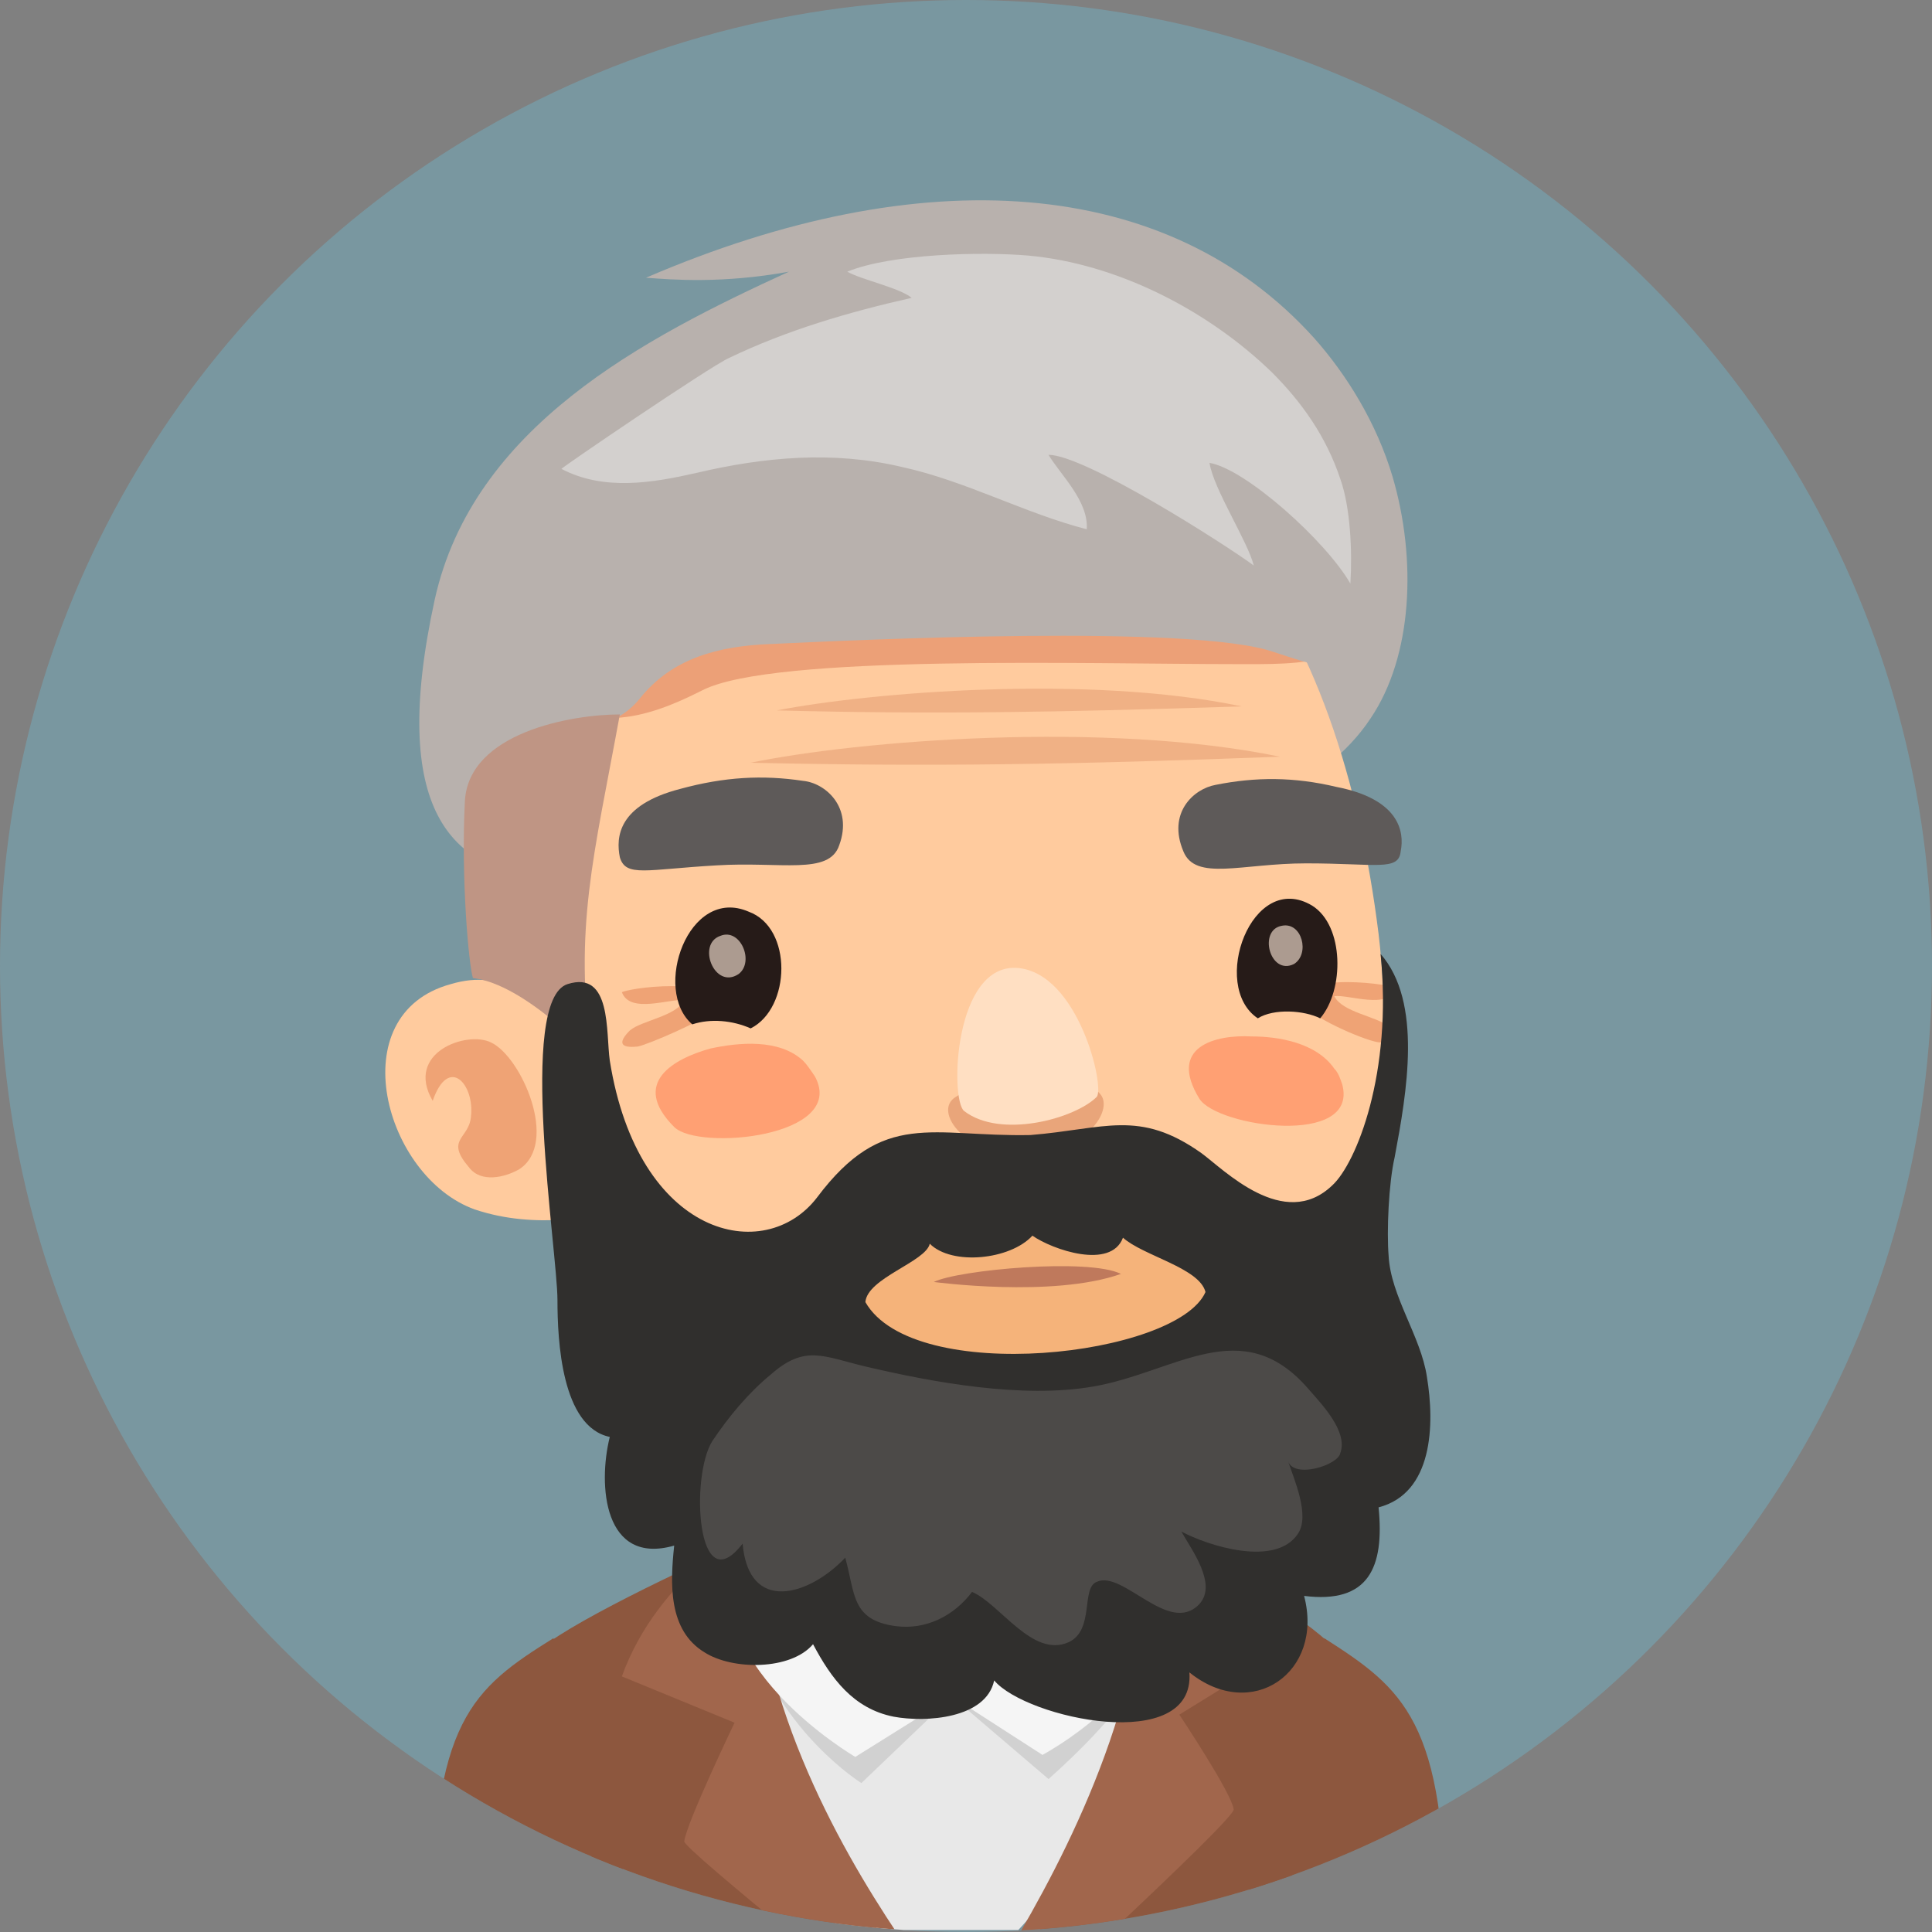 <svg enable-background="new 0 0 96 96" viewBox="0 0 96 96" xmlns="http://www.w3.org/2000/svg" xmlns:xlink="http://www.w3.org/1999/xlink"><rect x="0" y="0" width="96" height="96" fill="#808080" stroke="none"/><clipPath id="a"><circle cx="48" cy="48" r="48"/></clipPath><path clip-path="url(#a)" d="m0 0h96v96h-96z" fill="#7997a0"/><g clip-path="url(#a)"><path d="m21.5 96h10.4l-4.4-14.6c-4 2.5-6.1 4.1-6 14.6z" fill="#8d573e"/><path d="m65.8 81.4-4.4 14.6h10.4c.1-10.5-2.1-12.1-6-14.6z" fill="#8d573e"/><path d="m35.9 77.5c-4.3 3.6-5.5 7.9 1 14.2 1.9 1.8 3.6 3.2 5.1 4.2h8.6c4-4.3 10.6-12.5 8.8-16.8-3-7.4-19.2-5.2-23.5-1.6z" fill="#e8e8e8"/><path d="m37.3 81.3c1.5 4.8 5.5 7.3 5.5 7.3l4.5-4.3 4.8 4.1c4.6-4.1 5.5-6.6 5.9-8.1 1.2-4.6-22.7-5.4-20.7 1z" opacity=".1"/><path d="m58.1 76.4c.2.5.9 1.5.8 2-.5 5.6-4.3 12.8-7.3 17.6h12c1.1-5.5 3.3-13.5 2.6-14.2-1.1-1.2-6.2-4.5-8.1-5.4z" fill="#8d573e"/><path d="m35.8 78.3c.2-.5.5-1 .8-1.5-3.4 1.5-9.6 4.5-10.2 5.6-.5.9 2.5 7.1 4 13.6h13.3c-4.1-5.5-9.5-13.7-7.9-17.7z" fill="#8d573e"/><path d="m56.8 74.9c.8 7.9-3.2 16.1-6.1 21.1h4.5c3.2-3 6.2-5.9 6.1-6.1-.1-.8-2.7-4.7-2.7-4.7l4.7-2.9c-2.2-4.5-6.5-7.4-6.5-7.4z" fill="#a1664c"/><path d="m30.9 83.3 5.6 2.3s-2.4 5-2.5 5.9c0 .2 2.5 2.3 5.3 4.6h5.3c-3-4.5-7.2-11.9-7.2-20.2 0-.1-4.7 2.4-6.5 7.4z" fill="#a1664c"/><path d="m36.6 76.9c-2.2 5.7 5.9 10.4 5.9 10.4l4.8-3 4.5 2.9s8.9-4.7 5.6-11.4c-3-6.1-18.2-5.6-20.8 1.1z" fill="#f5f5f5"/><path d="m43.8 68.8c-2.9.6-4.8 3.4-5 6.2-.2 2.2.2 3.5 1.4 4.7.9.9 2.3 1.8 3.8 2.2 1.1.3 2.9 1.6 3.3 1.6.1 0 .7-.5 1.8-1.1 1.5-.8 3.5-1.8 4.4-3.4 1.2-2.3 2.2-6.9 0-8.8-2.4-1.7-6.9-2-9.7-1.4z" fill="#f2b88e"/><path d="m69.2 23.7c-.8-2.7-2.3-5.1-3.9-6.9-7.3-8.1-19.5-8.9-33.2-3 1.3.1 3.8.3 7.1-.3-7.2 3.3-15.7 7.7-17.6 16.3-4.6 21.1 12.8 11.4 18.6 13.1 6.7 1.9 23.3-.2 27.9-7.2 2.1-3.1 2.3-7.9 1.1-12z" fill="#b8b1ad"/><path d="m26.4 55.2c1.6 11.4 10.3 24 23.6 23.1 13.5-1 20.2-17.8 18.5-31.9-1.9-15.3-9.1-28.1-24.9-25-11.4 2.2-19.3 18.5-17.2 33.8z" fill="#ffcb9e"/><path d="m34.9 34.3c-1.6.8-5.8 2.9-8-.5-1-1.6-.3-4 .4-5.9.8-2.2 3.3-3.5 5.4-4.4 3.8-1.7 8.2-1.4 12.2-1.4 4.6.1 9.1.8 13.4 2.1 2.9.8 8.3 1.6 9.3 4.9 1.3 4.1-3.2 3.9-6.2 3.9-7.3 0-23-.5-26.5 1.3z" fill="#bf3c1b" opacity=".3"/><path d="m23.6 60.1c1.5.5 3 .6 4.5.5 0 0 .1-.1.1-.1.7-1.1-.3-7-.6-8.1-.9-2.8-2.5-4.3-5.2-3.5-5.5 1.5-3.3 9.6 1.2 11.2z" fill="#ffcb9e"/><path d="m25.8 58.1c2-1.3.1-5.6-1.4-6.3-1.2-.6-4.3.5-2.9 2.9.8-2.3 2.1-.8 1.9.8-.1 1.1-1.3 1.1-.1 2.5.6.8 1.8.5 2.5.1z" fill="#c94614" opacity=".3"/><path d="m61.2 17.1c-8.5-4.5-21.6-3.3-28.8 2-4.9 3.6-7.4 8-7.1 14.1.2 3.3 4.6 3.9 6.5 1.5 1.6-2 3.9-2.6 6.5-2.7 4.3-.2 21-1 25 .4 2.2.7 5 1.9 5.5-1.6.5-3.8-.5-7.7-3.1-10.4-1.3-1.4-2.8-2.5-4.5-3.3z" fill="#b8b1ad"/><path d="m67.1 29c.1-1.6 0-3.8-.5-5.2-.7-2.1-1.9-3.8-3.4-5.3-3.2-3.1-7.7-5.4-12.1-5.8-2.3-.2-6.8-.1-9 .8.7.4 2.6.8 3.2 1.3-3.1.7-6.2 1.6-9.1 3-.9.4-8.4 5.5-8.3 5.5 2.1 1.1 4.5.7 6.7.2 3.4-.8 6.8-1.1 10.2-.3 3.2.7 6.1 2.3 9.2 3.1.1-1.4-1.3-2.7-1.9-3.7 1.8 0 8.7 4.4 10.2 5.5-.3-1.2-2-3.8-2.2-5.1 1.8.3 5.8 3.9 7 6z" fill="#dfdddc" opacity=".7"/><path d="m30.8 35.5c-1.3 7.1-2.3 10.6-1.4 17 0 0-3.3-3.6-5.9-3.9-.2-.6-.6-4.9-.4-8.8.2-3.4 5.3-4.3 7.7-4.3z" fill="#bf9584"/><path d="m35.3 50.3c1.2-1.8-3.7-1.3-4.4-1 .4 1.1 2.4.3 3.1.4-.4.8-2.1 1-2.7 1.5-.6.6-.5.9.4.8.5-.1 3.3-1.3 3.6-1.7z" fill="#c94614" opacity=".3"/><path d="m65 50.1c-1.2-1.8 3.7-1.3 4.4-1-.4 1.1-2.4.3-3.1.4.4.8 2.1 1 2.7 1.5.6.6.5.9-.4.8-.6 0-3.3-1.2-3.6-1.7z" fill="#c94614" opacity=".3"/><path d="m66.3 53.1c.2.2.3.5.4.8.8 3.1-6.2 2.1-7.1.7-1.6-2.6.8-3.2 2.6-3.1 1.3 0 3.2.3 4.1 1.6z" fill="#ffa073"/><path d="m39.9 52.7c.2.2.4.5.6.8 1.6 3-5.8 3.7-7 2.5-2.2-2.2 0-3.4 1.8-3.9 1.4-.3 3.4-.5 4.6.6z" fill="#ffa073"/><path d="m37.3 51.1c-.9-.4-2-.5-2.9-.2-2-1.7-.2-6.9 2.8-5.6 2.2.8 2.1 4.8.1 5.8z" fill="#261b18"/><path d="m54.7 54.4c-.7-.9-1.7.1-3.6.1-1.7 0-2.4-.8-3.6 0-1.2.7.5 3 3.5 2.9 3-.2 4.3-2.2 3.7-3z" fill="#b54d26" opacity=".3"/><path d="m50.6 48.1c-3.2-.3-3.4 6.5-2.7 7.1 1.8 1.4 5.5.4 6.6-.7.4-.5-.9-6.1-3.9-6.4z" fill="#ffdfc2"/><path d="m65.2 45c1.6 1 1.6 4.2.4 5.6-.8-.4-2.3-.5-3.1 0-2.4-1.6-.3-7.4 2.7-5.6z" fill="#261b18"/><path d="m35.8 46.5c1-.4 1.7 1.3.9 1.9-1.2.8-2.1-1.5-.9-1.9z" fill="#e6d2c3" opacity=".7"/><path d="m63.7 46c1-.2 1.4 1.4.6 1.9-1.2.6-1.8-1.7-.6-1.9z" fill="#e6d2c3" opacity=".7"/><path d="m39.9 38.8c1.1.1 2.5 1.3 1.8 3.2-.5 1.5-2.9.8-6.1 1-3.5.2-4.5.6-4.8-.4-.2-1-.1-2.6 3-3.4 2.2-.6 4.1-.7 6.1-.4z" fill="#5e5a59"/><path d="m60.4 39c-1.1.2-2.4 1.4-1.6 3.3.6 1.5 2.9.6 6.1.6 3.5 0 4.6.4 4.7-.6.2-1-.1-2.6-3.2-3.2-2.1-.5-4-.5-6-.1z" fill="#5e5a59"/><path d="m59.7 57.3c1.1.8 4.1 3.9 6.5 1.6 1.2-1.1 3-5.6 2.4-11.5 2.1 2.4 1.3 6.9.7 10.1-.3 1.3-.4 3.7-.3 4.9.1 2 1.6 4 1.9 6 .4 2.4.3 5.8-2.4 6.5.3 3-.5 4.8-3.7 4.4 1 3.8-2.6 6.3-5.7 3.8.3 4.1-8.1 2.3-9.7.4-.4 1.9-3.4 2.1-5 1.8-2-.4-3.1-1.9-4-3.6-1.1 1.3-4 1.3-5.4.4-1.8-1.1-1.7-3.4-1.5-5.3-3.5 1-3.8-3-3.2-5.4-2.4-.5-2.6-4.8-2.6-6.8 0-2.4-2-14.9.5-15.7 2.2-.7 1.9 2.4 2.1 3.8 1.4 8.8 7.7 10.2 10.3 6.8 3.3-4.4 5.7-3 10.6-3.1 3.7-.3 5.4-1.3 8.5.9z" fill="#302f2d"/><path d="m59.9 64.2c-.3-1.2-3.1-1.8-4.1-2.7-.6 1.6-3.5.6-4.5-.1-1.1 1.2-4 1.5-5.1.4-.2.9-3.1 1.7-3.2 2.9 2.4 4.2 15.5 2.7 16.9-.5z" fill="#f5b37a"/><path d="m46.4 63.7c1.2-.6 7.7-1.2 9.3-.4-3.4 1.2-9.3.4-9.3.4z" fill="#bf795c"/><path d="m64 72.6c.3.9 1.1 2.7.5 3.6-1.1 1.7-4.5.6-5.8-.1.5.9 1.8 2.6.9 3.6-1.5 1.6-3.8-1.7-5.1-1.1-.8.3-.1 2.4-1.4 3-1.8.8-3.4-1.9-4.8-2.5-.9 1.2-2.3 1.9-3.8 1.7-2.2-.3-2-1.6-2.5-3.4-1.8 1.9-4.8 2.8-5.1-.7-2.3 3-2.6-3.4-1.5-5.1.8-1.2 1.8-2.4 2.9-3.3 1.7-1.5 2.6-.9 4.7-.4 3.4.8 7.8 1.6 11.3 1 4.1-.7 7.4-3.7 10.7.1.6.7 2 2.1 1.6 3.2-.1.6-2.3 1.3-2.6.4z" fill="#595655" opacity=".7"/><g fill="#b54d26"><path d="m63.6 37.6c-8.7-1.8-21-.8-26.3.3 8.9.2 15.8.1 26.3-.3z" opacity=".2"/><path d="m61.7 35.1c-7.6-1.6-18.5-.7-23.1.2 7.7.2 13.9.1 23.1-.2z" opacity=".2"/></g></g></svg>